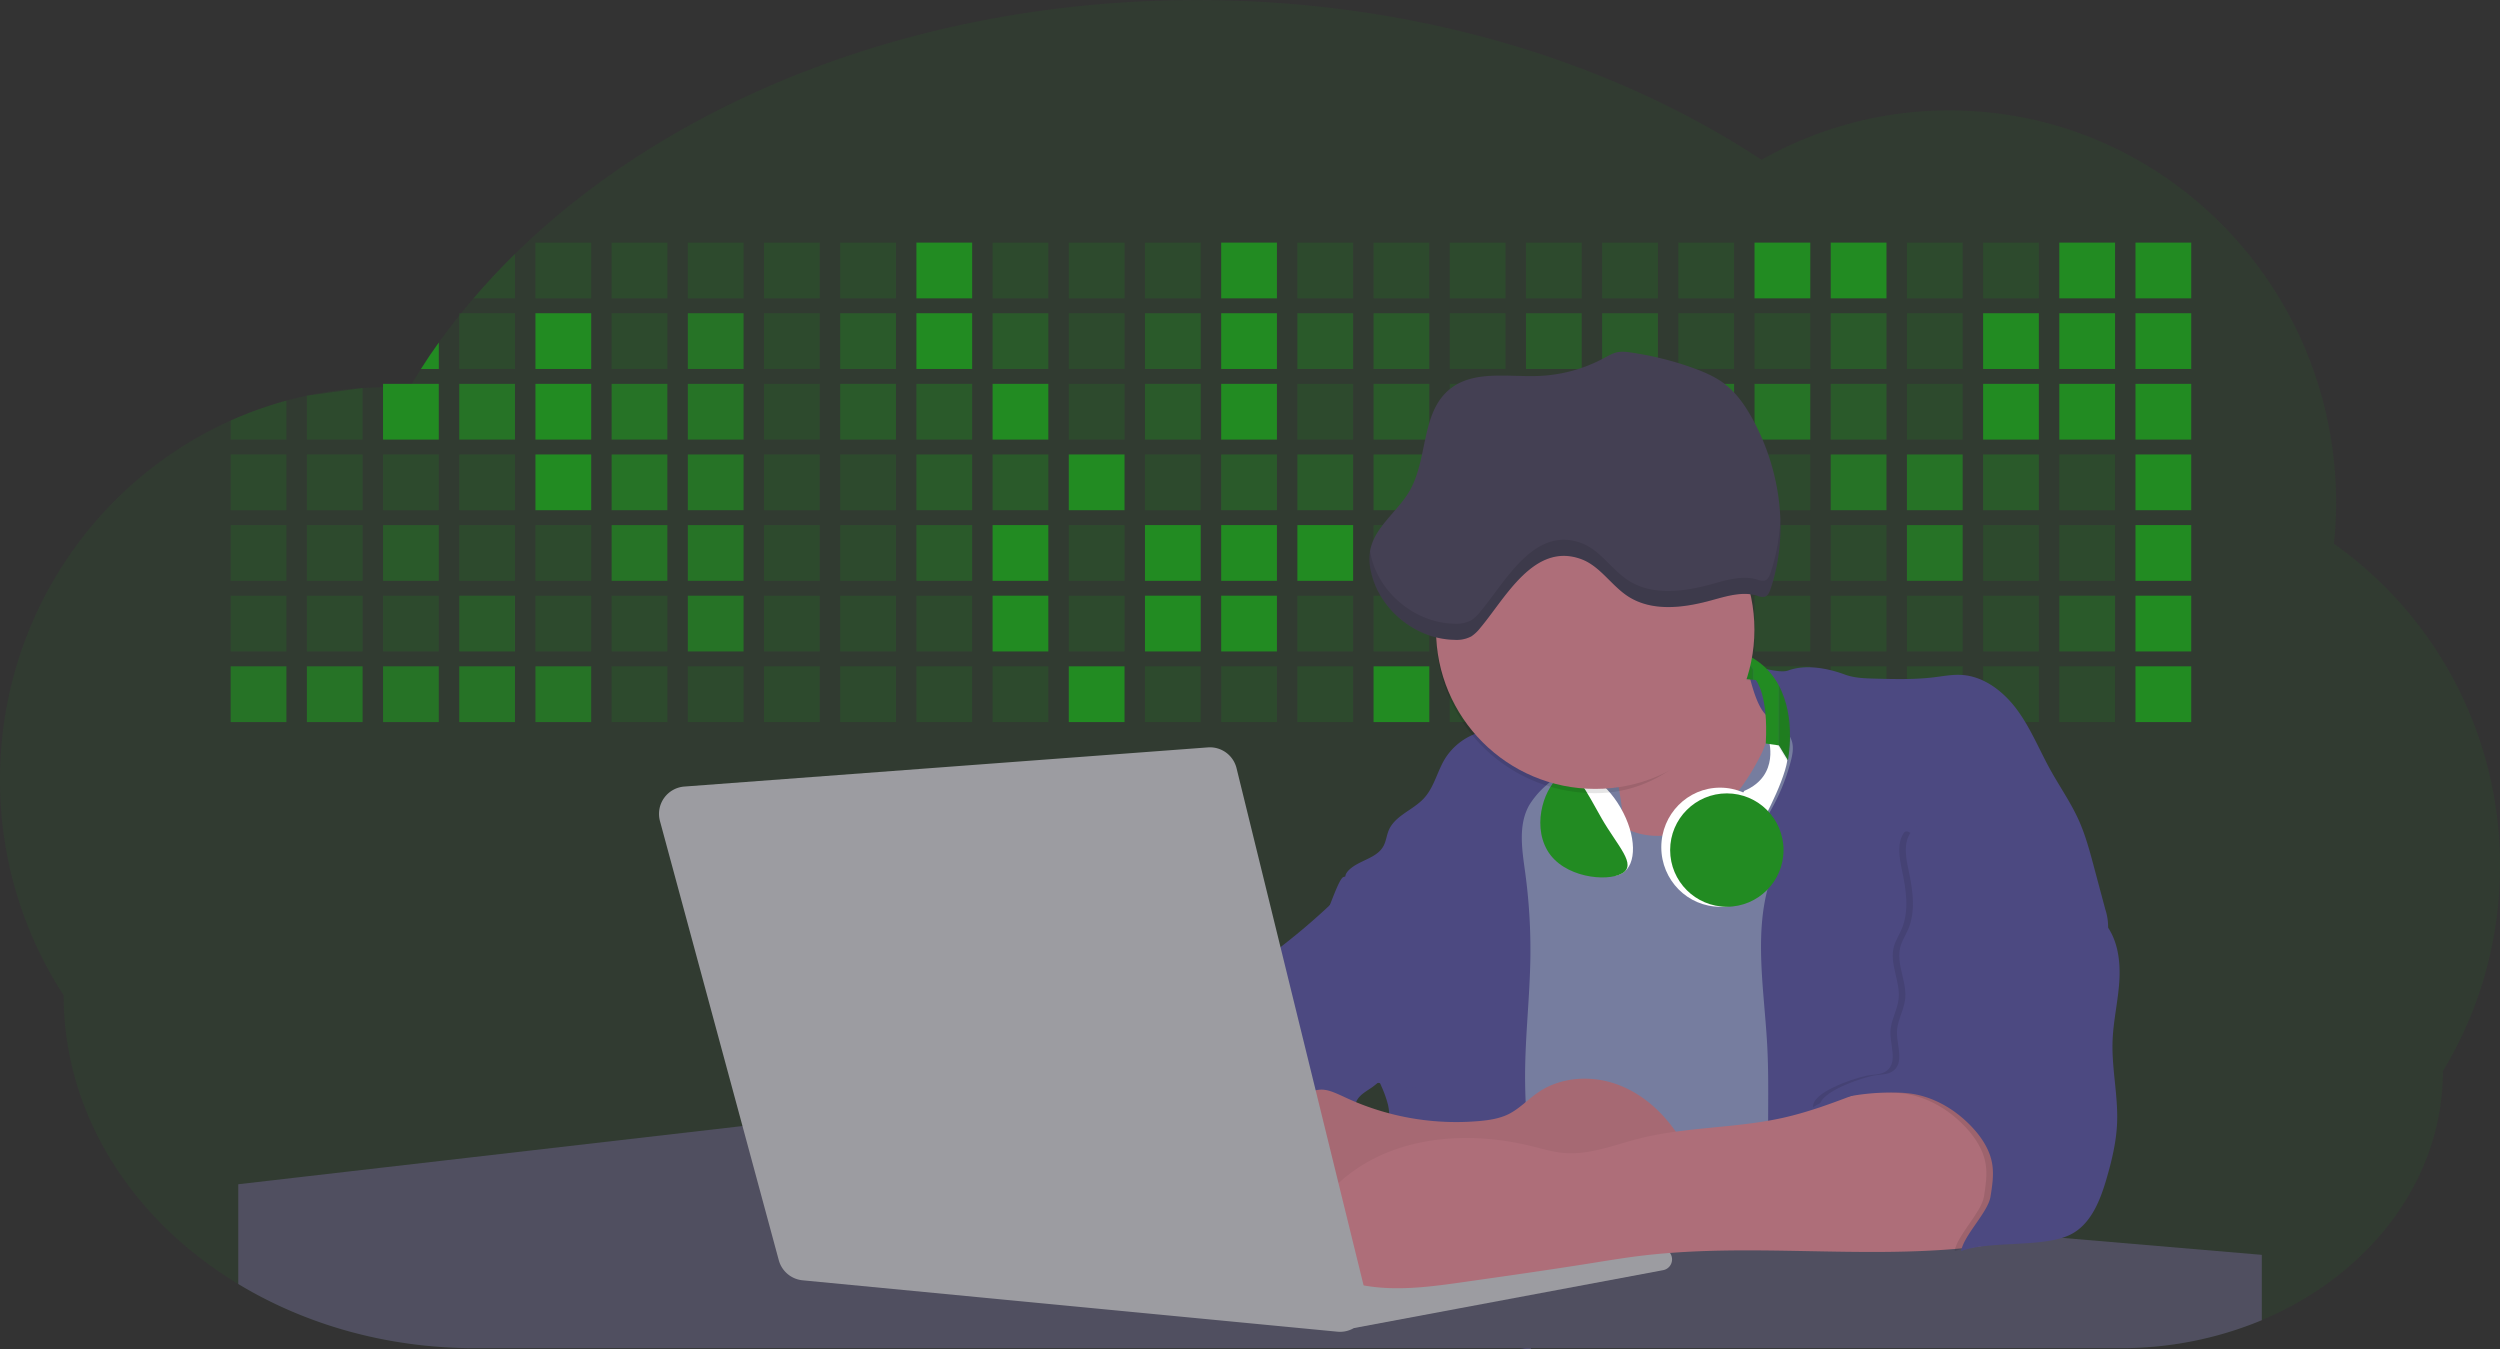 <svg id="aa7bae02-e79e-4d6b-a496-aba15f39787c" data-name="Layer 1" xmlns="http://www.w3.org/2000/svg" width="1144" height="617.32" viewBox="0 0 1144 617.32"><rect x="0" y="0" width="1144" height="617.32" fill="#333333" stroke="none"/><title>developer activity</title><path d="M1172,537.57a181.92,181.92,0,0,1-6.85,49.6,180.06,180.06,0,0,1-19.27,44.28c0,50.1-33.82,93.4-82.91,114a167.3,167.3,0,0,1-64.73,12.8H245.17c-40.25,0-77.55-10.86-108.14-29.36A185.76,185.76,0,0,1,112.2,711c-34-29.22-55.08-69.6-55.08-114.2A180.5,180.5,0,0,1,28,498.08c0-73.36,43.39-136.44,105.55-164.29a174.52,174.52,0,0,1,25.51-9.12q4.63-1.26,9.36-2.26a175.39,175.39,0,0,1,25.51-3.5q4.65-.29,9.35-.33H205c3.46,0,6.89.12,10.3.32l1.12-1.9q2.06-3.44,4.22-6.81,3.9-6.14,8.18-12.1,4.48-6.29,9.35-12.38l.83-1q2.76-3.44,5.64-6.8,9-10.49,19-20.35c72.11-70.68,185.08-116.18,312.08-116.18,98.82,0,189.15,27.55,258.34,73.07A174.18,174.18,0,0,1,920,191.86c97.74,0,177,80.37,177,179.51a184.9,184.9,0,0,1-1,18.78A180,180,0,0,1,1172,537.57Z" transform="translate(-28 -141.34)" fill="#228b22" opacity="0.1"/><path d="M263.66,257.52v20.35h-19Q253.59,267.39,263.66,257.52Z" transform="translate(-28 -141.34)" fill="#228b22" opacity="0.2"/><rect x="245.02" y="111.02" width="25.51" height="25.51" fill="#228b22" opacity="0.2"/><rect x="279.88" y="111.02" width="25.51" height="25.51" fill="#228b22" opacity="0.2"/><rect x="314.75" y="111.02" width="25.51" height="25.51" fill="#228b22" opacity="0.2"/><rect x="349.61" y="111.02" width="25.51" height="25.51" fill="#228b22" opacity="0.2"/><rect x="384.48" y="111.02" width="25.51" height="25.51" fill="#228b22" opacity="0.2"/><rect x="419.35" y="111.02" width="25.51" height="25.51" fill="#228b22"/><rect x="454.21" y="111.02" width="25.51" height="25.51" fill="#228b22" opacity="0.2"/><rect x="489.08" y="111.02" width="25.51" height="25.51" fill="#228b22" opacity="0.2"/><rect x="523.94" y="111.02" width="25.51" height="25.51" fill="#228b22" opacity="0.2"/><rect x="558.81" y="111.02" width="25.51" height="25.51" fill="#228b22"/><rect x="593.68" y="111.02" width="25.51" height="25.51" fill="#228b22" opacity="0.2"/><rect x="628.54" y="111.02" width="25.51" height="25.51" fill="#228b22" opacity="0.2"/><rect x="663.41" y="111.02" width="25.51" height="25.51" fill="#228b22" opacity="0.2"/><rect x="698.28" y="111.02" width="25.51" height="25.51" fill="#228b22" opacity="0.2"/><rect x="733.14" y="111.02" width="25.51" height="25.51" fill="#228b22" opacity="0.2"/><rect x="768.01" y="111.02" width="25.51" height="25.51" fill="#228b22" opacity="0.2"/><rect x="802.87" y="111.02" width="25.51" height="25.51" fill="#228b22"/><rect x="837.74" y="111.02" width="25.51" height="25.51" fill="#228b22"/><rect x="872.61" y="111.02" width="25.51" height="25.51" fill="#228b22" opacity="0.2"/><rect x="907.47" y="111.02" width="25.51" height="25.51" fill="#228b22" opacity="0.2"/><rect x="942.34" y="111.02" width="25.51" height="25.51" fill="#228b22"/><rect x="977.2" y="111.02" width="25.51" height="25.51" fill="#228b22"/><path d="M228.8,298.08v12.1h-8.18Q224.52,304,228.8,298.08Z" transform="translate(-28 -141.34)" fill="#228b22"/><rect x="210.15" y="143.33" width="25.51" height="25.51" fill="#228b22" opacity="0.2"/><rect x="245.02" y="143.33" width="25.51" height="25.51" fill="#228b22"/><rect x="279.88" y="143.33" width="25.51" height="25.51" fill="#228b22" opacity="0.2"/><rect x="314.75" y="143.33" width="25.51" height="25.51" fill="#228b22" opacity="0.7"/><rect x="349.61" y="143.33" width="25.51" height="25.51" fill="#228b22" opacity="0.2"/><rect x="384.48" y="143.33" width="25.51" height="25.51" fill="#228b22" opacity="0.4"/><rect x="419.35" y="143.33" width="25.51" height="25.51" fill="#228b22"/><rect x="454.21" y="143.33" width="25.51" height="25.51" fill="#228b22" opacity="0.4"/><rect x="489.08" y="143.33" width="25.51" height="25.51" fill="#228b22" opacity="0.2"/><rect x="523.94" y="143.33" width="25.51" height="25.51" fill="#228b22" opacity="0.4"/><rect x="558.81" y="143.33" width="25.51" height="25.51" fill="#228b22"/><rect x="593.68" y="143.33" width="25.51" height="25.51" fill="#228b22" opacity="0.4"/><rect x="628.54" y="143.33" width="25.51" height="25.51" fill="#228b22" opacity="0.4"/><rect x="663.41" y="143.33" width="25.51" height="25.51" fill="#228b22" opacity="0.2"/><rect x="698.28" y="143.33" width="25.51" height="25.51" fill="#228b22" opacity="0.4"/><rect x="733.14" y="143.33" width="25.51" height="25.51" fill="#228b22" opacity="0.4"/><rect x="768.01" y="143.33" width="25.51" height="25.51" fill="#228b22" opacity="0.2"/><rect x="802.87" y="143.33" width="25.51" height="25.51" fill="#228b22" opacity="0.2"/><rect x="837.74" y="143.33" width="25.51" height="25.51" fill="#228b22" opacity="0.4"/><rect x="872.61" y="143.33" width="25.51" height="25.51" fill="#228b22" opacity="0.2"/><rect x="907.47" y="143.33" width="25.51" height="25.51" fill="#228b22"/><rect x="942.34" y="143.33" width="25.51" height="25.51" fill="#228b22"/><rect x="977.2" y="143.33" width="25.51" height="25.51" fill="#228b22"/><path d="M159.06,324.67V342.5H133.55v-8.71A174.52,174.52,0,0,1,159.06,324.67Z" transform="translate(-28 -141.34)" fill="#228b22" opacity="0.2"/><polygon points="165.93 177.57 165.93 201.16 140.42 201.16 140.42 181.07 165.93 177.57" fill="#228b22" opacity="0.2"/><rect x="175.28" y="175.65" width="25.51" height="25.51" fill="#228b22"/><rect x="210.15" y="175.65" width="25.51" height="25.51" fill="#228b22" opacity="0.7"/><rect x="245.02" y="175.65" width="25.51" height="25.51" fill="#228b22"/><rect x="279.88" y="175.65" width="25.51" height="25.51" fill="#228b22" opacity="0.7"/><rect x="314.75" y="175.65" width="25.51" height="25.51" fill="#228b22" opacity="0.7"/><rect x="349.61" y="175.65" width="25.51" height="25.51" fill="#228b22" opacity="0.2"/><rect x="384.48" y="175.65" width="25.51" height="25.51" fill="#228b22" opacity="0.4"/><rect x="419.35" y="175.65" width="25.51" height="25.51" fill="#228b22" opacity="0.4"/><rect x="454.21" y="175.65" width="25.51" height="25.51" fill="#228b22"/><rect x="489.08" y="175.65" width="25.51" height="25.51" fill="#228b22" opacity="0.2"/><rect x="523.94" y="175.65" width="25.51" height="25.51" fill="#228b22" opacity="0.4"/><rect x="558.81" y="175.65" width="25.51" height="25.51" fill="#228b22"/><rect x="593.68" y="175.65" width="25.51" height="25.51" fill="#228b22" opacity="0.2"/><rect x="628.54" y="175.65" width="25.51" height="25.51" fill="#228b22" opacity="0.4"/><rect x="663.41" y="175.65" width="25.51" height="25.51" fill="#228b22" opacity="0.2"/><rect x="698.28" y="175.65" width="25.51" height="25.51" fill="#228b22"/><rect x="733.14" y="175.65" width="25.51" height="25.51" fill="#228b22" opacity="0.2"/><rect x="768.01" y="175.65" width="25.51" height="25.51" fill="#228b22" opacity="0.7"/><rect x="802.87" y="175.65" width="25.51" height="25.51" fill="#228b22" opacity="0.7"/><rect x="837.74" y="175.65" width="25.51" height="25.51" fill="#228b22" opacity="0.4"/><rect x="872.61" y="175.65" width="25.51" height="25.51" fill="#228b22" opacity="0.2"/><rect x="907.47" y="175.65" width="25.51" height="25.51" fill="#228b22"/><rect x="942.34" y="175.65" width="25.51" height="25.51" fill="#228b22"/><rect x="977.2" y="175.65" width="25.51" height="25.51" fill="#228b22"/><rect x="105.55" y="207.96" width="25.51" height="25.51" fill="#228b22" opacity="0.2"/><rect x="140.42" y="207.96" width="25.51" height="25.51" fill="#228b22" opacity="0.2"/><rect x="175.28" y="207.96" width="25.51" height="25.51" fill="#228b22" opacity="0.2"/><rect x="210.15" y="207.96" width="25.51" height="25.51" fill="#228b22" opacity="0.2"/><rect x="245.02" y="207.96" width="25.51" height="25.51" fill="#228b22"/><rect x="279.88" y="207.96" width="25.51" height="25.51" fill="#228b22" opacity="0.7"/><rect x="314.75" y="207.96" width="25.51" height="25.51" fill="#228b22" opacity="0.7"/><rect x="349.61" y="207.96" width="25.51" height="25.51" fill="#228b22" opacity="0.2"/><rect x="384.48" y="207.96" width="25.51" height="25.51" fill="#228b22" opacity="0.2"/><rect x="419.35" y="207.96" width="25.51" height="25.51" fill="#228b22" opacity="0.4"/><rect x="454.21" y="207.96" width="25.51" height="25.51" fill="#228b22" opacity="0.4"/><rect x="489.08" y="207.96" width="25.51" height="25.51" fill="#228b22"/><rect x="523.94" y="207.96" width="25.51" height="25.51" fill="#228b22" opacity="0.2"/><rect x="558.81" y="207.96" width="25.51" height="25.51" fill="#228b22" opacity="0.4"/><rect x="593.68" y="207.96" width="25.51" height="25.51" fill="#228b22" opacity="0.4"/><rect x="628.54" y="207.96" width="25.51" height="25.51" fill="#228b22" opacity="0.4"/><rect x="663.41" y="207.96" width="25.51" height="25.51" fill="#228b22" opacity="0.4"/><rect x="698.28" y="207.96" width="25.51" height="25.51" fill="#228b22" opacity="0.2"/><rect x="733.14" y="207.96" width="25.51" height="25.51" fill="#228b22" opacity="0.2"/><rect x="768.01" y="207.96" width="25.51" height="25.51" fill="#228b22" opacity="0.2"/><rect x="802.87" y="207.96" width="25.51" height="25.51" fill="#228b22" opacity="0.2"/><rect x="837.74" y="207.96" width="25.51" height="25.51" fill="#228b22" opacity="0.7"/><rect x="872.61" y="207.96" width="25.51" height="25.51" fill="#228b22" opacity="0.7"/><rect x="907.47" y="207.96" width="25.51" height="25.51" fill="#228b22" opacity="0.4"/><rect x="942.34" y="207.96" width="25.51" height="25.51" fill="#228b22" opacity="0.2"/><rect x="977.2" y="207.96" width="25.51" height="25.51" fill="#228b22"/><rect x="105.55" y="240.28" width="25.51" height="25.51" fill="#228b22" opacity="0.2"/><rect x="140.42" y="240.28" width="25.51" height="25.51" fill="#228b22" opacity="0.2"/><rect x="175.28" y="240.28" width="25.51" height="25.51" fill="#228b22" opacity="0.4"/><rect x="210.15" y="240.28" width="25.51" height="25.51" fill="#228b22" opacity="0.2"/><rect x="245.02" y="240.28" width="25.51" height="25.51" fill="#228b22" opacity="0.2"/><rect x="279.88" y="240.28" width="25.51" height="25.51" fill="#228b22" opacity="0.7"/><rect x="314.75" y="240.28" width="25.51" height="25.51" fill="#228b22" opacity="0.7"/><rect x="349.61" y="240.28" width="25.51" height="25.51" fill="#228b22" opacity="0.2"/><rect x="384.48" y="240.28" width="25.51" height="25.51" fill="#228b22" opacity="0.2"/><rect x="419.35" y="240.28" width="25.51" height="25.51" fill="#228b22" opacity="0.4"/><rect x="454.21" y="240.28" width="25.51" height="25.51" fill="#228b22"/><rect x="489.08" y="240.28" width="25.51" height="25.51" fill="#228b22" opacity="0.2"/><rect x="523.94" y="240.28" width="25.51" height="25.51" fill="#228b22"/><rect x="558.81" y="240.28" width="25.51" height="25.51" fill="#228b22"/><rect x="593.68" y="240.28" width="25.51" height="25.51" fill="#228b22"/><rect x="628.54" y="240.28" width="25.51" height="25.51" fill="#228b22" opacity="0.2"/><rect x="663.41" y="240.28" width="25.51" height="25.51" fill="#228b22"/><rect x="698.28" y="240.28" width="25.51" height="25.51" fill="#228b22" opacity="0.2"/><rect x="733.14" y="240.28" width="25.51" height="25.51" fill="#228b22" opacity="0.2"/><rect x="768.01" y="240.28" width="25.51" height="25.51" fill="#228b22" opacity="0.2"/><rect x="802.87" y="240.28" width="25.51" height="25.51" fill="#228b22" opacity="0.2"/><rect x="837.74" y="240.28" width="25.51" height="25.51" fill="#228b22" opacity="0.2"/><rect x="872.61" y="240.28" width="25.51" height="25.51" fill="#228b22" opacity="0.7"/><rect x="907.47" y="240.28" width="25.51" height="25.51" fill="#228b22" opacity="0.2"/><rect x="942.34" y="240.28" width="25.51" height="25.51" fill="#228b22" opacity="0.2"/><rect x="977.2" y="240.28" width="25.51" height="25.51" fill="#228b22"/><rect x="105.55" y="272.59" width="25.51" height="25.51" fill="#228b22" opacity="0.2"/><rect x="140.42" y="272.59" width="25.51" height="25.51" fill="#228b22" opacity="0.2"/><rect x="175.28" y="272.59" width="25.51" height="25.51" fill="#228b22" opacity="0.2"/><rect x="210.15" y="272.59" width="25.51" height="25.51" fill="#228b22" opacity="0.4"/><rect x="245.02" y="272.59" width="25.51" height="25.51" fill="#228b22" opacity="0.2"/><rect x="279.88" y="272.59" width="25.51" height="25.51" fill="#228b22" opacity="0.2"/><rect x="314.75" y="272.59" width="25.51" height="25.51" fill="#228b22" opacity="0.7"/><rect x="349.61" y="272.59" width="25.51" height="25.51" fill="#228b22" opacity="0.2"/><rect x="384.48" y="272.59" width="25.51" height="25.51" fill="#228b22" opacity="0.2"/><rect x="419.35" y="272.59" width="25.51" height="25.51" fill="#228b22" opacity="0.2"/><rect x="454.21" y="272.59" width="25.51" height="25.51" fill="#228b22"/><rect x="489.08" y="272.59" width="25.51" height="25.51" fill="#228b22" opacity="0.2"/><rect x="523.94" y="272.59" width="25.51" height="25.51" fill="#228b22"/><rect x="558.81" y="272.59" width="25.51" height="25.51" fill="#228b22"/><rect x="593.68" y="272.59" width="25.51" height="25.51" fill="#228b22" opacity="0.2"/><rect x="628.54" y="272.59" width="25.51" height="25.51" fill="#228b22" opacity="0.2"/><rect x="663.41" y="272.59" width="25.51" height="25.51" fill="#228b22" opacity="0.2"/><rect x="698.28" y="272.59" width="25.51" height="25.51" fill="#228b22" opacity="0.2"/><rect x="733.14" y="272.59" width="25.51" height="25.51" fill="#228b22" opacity="0.2"/><rect x="768.01" y="272.59" width="25.51" height="25.51" fill="#228b22" opacity="0.2"/><rect x="802.87" y="272.59" width="25.51" height="25.51" fill="#228b22" opacity="0.2"/><rect x="837.74" y="272.59" width="25.51" height="25.51" fill="#228b22" opacity="0.2"/><rect x="872.61" y="272.59" width="25.51" height="25.51" fill="#228b22" opacity="0.2"/><rect x="907.47" y="272.59" width="25.51" height="25.51" fill="#228b22" opacity="0.2"/><rect x="942.34" y="272.59" width="25.51" height="25.51" fill="#228b22" opacity="0.4"/><rect x="977.2" y="272.59" width="25.51" height="25.51" fill="#228b22"/><rect x="105.55" y="304.91" width="25.51" height="25.51" fill="#228b22" opacity="0.7"/><rect x="140.42" y="304.91" width="25.51" height="25.51" fill="#228b22" opacity="0.7"/><rect x="175.28" y="304.91" width="25.51" height="25.51" fill="#228b22" opacity="0.7"/><rect x="210.15" y="304.91" width="25.51" height="25.51" fill="#228b22" opacity="0.7"/><rect x="245.02" y="304.91" width="25.51" height="25.51" fill="#228b22" opacity="0.7"/><rect x="279.88" y="304.91" width="25.51" height="25.51" fill="#228b22" opacity="0.2"/><rect x="314.75" y="304.91" width="25.51" height="25.51" fill="#228b22" opacity="0.2"/><rect x="349.61" y="304.91" width="25.51" height="25.51" fill="#228b22" opacity="0.2"/><rect x="384.48" y="304.91" width="25.51" height="25.51" fill="#228b22" opacity="0.2"/><rect x="419.35" y="304.91" width="25.51" height="25.51" fill="#228b22" opacity="0.2"/><rect x="454.21" y="304.91" width="25.51" height="25.51" fill="#228b22" opacity="0.2"/><rect x="489.08" y="304.91" width="25.51" height="25.51" fill="#228b22"/><rect x="523.94" y="304.91" width="25.51" height="25.51" fill="#228b22" opacity="0.2"/><rect x="558.81" y="304.91" width="25.51" height="25.51" fill="#228b22" opacity="0.2"/><rect x="593.68" y="304.91" width="25.51" height="25.51" fill="#228b22" opacity="0.2"/><rect x="628.54" y="304.91" width="25.51" height="25.51" fill="#228b22"/><rect x="663.41" y="304.91" width="25.51" height="25.51" fill="#228b22" opacity="0.2"/><rect x="698.28" y="304.91" width="25.51" height="25.51" fill="#228b22" opacity="0.2"/><rect x="733.14" y="304.91" width="25.51" height="25.51" fill="#228b22" opacity="0.2"/><rect x="768.01" y="304.91" width="25.51" height="25.51" fill="#228b22" opacity="0.2"/><rect x="802.87" y="304.91" width="25.51" height="25.51" fill="#228b22" opacity="0.2"/><rect x="837.74" y="304.91" width="25.51" height="25.51" fill="#228b22" opacity="0.2"/><rect x="872.61" y="304.91" width="25.51" height="25.51" fill="#228b22" opacity="0.2"/><rect x="907.47" y="304.91" width="25.51" height="25.51" fill="#228b22" opacity="0.2"/><rect x="942.34" y="304.91" width="25.51" height="25.51" fill="#228b22" opacity="0.2"/><rect x="977.2" y="304.91" width="25.51" height="25.51" fill="#228b22"/><circle cx="734.52" cy="363.89" r="34.87" fill="#767d9f"/><path d="M760.71,460.87q5.22,22.78,8.86,45.9c.73,4.58,1.38,9.41-.28,13.74-1.39,3.61-4.22,6.43-6.44,9.59s-3.9,7.21-2.55,10.83,5.29,5.6,9.05,6.62c10.76,2.9,22.23.79,32.94-2.35a53.29,53.29,0,0,0,13.81-5.72c4.54-2.88,8.26-6.88,11.68-11,15.61-18.93,25.83-41.65,35.45-64.23a39.12,39.12,0,0,1-33.11-13.34c-3.94-4.63-6.83-11.08-4.61-16.74-6.51,3.57-14.24,3.81-21.25,6.25a75.49,75.49,0,0,0-12.5,6.15q-7.18,4.15-14.28,8.46C772.07,458.29,767,461.19,760.71,460.87Z" transform="translate(-28 -141.34)" fill="#ae6e79"/><path d="M833.64,487.05c-6.11,11.89-14.06,23.32-25.41,30.4s-26.63,9-38,2c-5.6-3.42-9.84-8.62-14.73-13s-11-8.13-17.57-7.56c-7.24.63-12.91,6.28-17.76,11.69-7.36,8.22-14.47,16.79-19.68,26.52-10,18.7-12.37,40.56-11.93,61.76s3.51,42.29,3.58,63.49c.1,26.08-4.32,51.95-8.79,77.64,41.1-5.06,82.25,6,123.44,10.19,26.36,2.71,52.92,2.65,79.42,2.58,4.66,0,9.62-.12,13.5-2.7a18.2,18.2,0,0,0,5.59-6.64c3.66-6.75,5.13-14.45,6.15-22.06,2.59-19.22,2.67-38.68,2.74-58.08.18-47,.35-94.17-5.62-140.8-1.47-11.47-3.35-23-7.75-33.73s-11.58-20.6-21.62-26.35c-6.45-3.7-21.4-10.14-29-6.41C841.67,460.15,837.73,479.09,833.64,487.05Z" transform="translate(-28 -141.34)" fill="#767d9f"/><path d="M836.68,619.77c-1.55-29-7.86-59.95,5.57-85.69,3.3-6.32-8.54-14.21-4.88-20.33a92.08,92.08,0,0,0,10.06-23.93c.76-2.89,1.37-5.95.65-8.85-1.33-5.29-6.56-8.44-11-11.66-4.9-3.56-7.42-14.41-9-20.28s12.57,1.2,18.26-.89c7.9-2.89,17.94-1.07,25.82,1.86,4.4,1.62,9.18,1.76,13.87,1.88,9.11.24,18.25.47,27.29-.65,4.06-.51,8.13-1.28,12.21-1.05,10.41.59,19.46,7.71,25.62,16.13s10.08,18.23,15.13,27.35c4.21,7.6,9.23,14.78,12.82,22.69,3.18,7,5.19,14.52,7.18,22l5.13,19.19a25.58,25.58,0,0,1,1.26,8.51c-.26,3.07-1.62,5.93-3,8.66A164.12,164.12,0,0,1,971,603.2c-10.79,13.23-23.89,25.16-30.3,41-2.5,6.17-3.89,12.73-5.16,19.27a707.94,707.94,0,0,0-10.9,79.15,174.2,174.2,0,0,0-36.52-12.21,177.61,177.61,0,0,0-19-3c-5.59-.58-12.8.52-18.12-1-8.9-2.53-9.88-17.58-11.23-25.46-2.16-12.55-2.59-25.32-2.67-38C837,648.53,837.45,634.14,836.68,619.77Z" transform="translate(-28 -141.34)" fill="#4c4981"/><path d="M641.23,565.54c4.21,24,8.85,48.07,18,70.62-.23.22-.46.42-.69.62-.81.69-1.65,1.34-2.53,2-2.05,1.44-4.3,2.66-6,4.54a8,8,0,0,0-1.5,2.45,5.48,5.48,0,0,0,0,4.47c-4.77,2.11-10.31,1.46-15.66,1.26-4.61-.17-9.08,0-12.78,2.53-5.14,3.54-6.69,10.34-7.52,16.52q-.46,3.38-.79,6.77-.32,3.15-.52,6.32a188.61,188.61,0,0,0-.19,21q.08,1.92.21,3.84c-16.34-.39-31.23-8.91-45.32-17.19-3.22-1.89-6.54-3.88-8.63-7A15.8,15.8,0,0,1,555,674c0-.51.09-1,.16-1.52a41.58,41.58,0,0,1,2.29-8.68,107.2,107.2,0,0,1,19.19-32.65c3.58-4.18,7.61-8.27,9.28-13.52.73-2.29,1-4.72,1.74-7,3.32-9.88,15.3-14.55,19.4-24.14,1-2.29,1.46-4.8,2.7-7a17.63,17.63,0,0,1,4.25-4.75c.73-.61,1.49-1.2,2.24-1.79q10.54-8.26,20.31-17.45,1.82-1.71,3.6-3.46A59.48,59.48,0,0,0,641.23,565.54Z" transform="translate(-28 -141.34)" fill="#4c4981"/><path d="M742,494.56c-1.44,1.52-3,2.95-4.53,4.37l-.41.37-1.62,1.5a39,39,0,0,0-7.55,8.79l-.17.28c-5.1,9.13-3.21,20.37-1.79,30.74a261.55,261.55,0,0,1,2.37,39c-.26,18-2.38,35.88-2.42,53.86,0,4.08.09,8.15.27,12.23.29,6.63.79,13.25,1.39,19.87.65,7.26,1.43,14.51,2.16,21.76.58,5.61,1.13,11.21,1.59,16.81.23,2.9.45,5.79.63,8.69.21,3.4.38,6.81.48,10.21h0c.07,2.16.11,4.31.11,6.47,0,1.23,0,2.45,0,3.67q0,3.51-.19,7-.2,4.49-.61,9c-.31,3.27-.86,6.84-3.16,9.14-.14.14-.29.27-.44.4l-3.24-.4a332.72,332.72,0,0,0-67.3-1.2c.49-3.38.94-6.75,1.38-10.14.2-1.6.4-3.21.59-4.82q.33-2.76.63-5.52c.23-2,.44-4,.64-6q.78-7.73,1.37-15.47.87-11.29,1.32-22.62.22-5.41.34-10.83.17-6.72.16-13.45,0-6.54-.11-13.1c0-1.44-.06-2.88-.18-4.31a27.35,27.35,0,0,0-.53-3.83,49.87,49.87,0,0,0-3-8.48c-.22-.52-.43-1-.64-1.55-.12-.27-.23-.55-.34-.82,5.76-5.13,9.86-12,13.8-18.76,6.39-10.89,12.93-22.26,14-34.84s-5.18-26.71-17.2-30.55c-3.27-1-6.73-1.28-10.1-1.87-3.18-.56-9.81-1.83-13.49-4.11q-3,3.08-6,6.05a22.15,22.15,0,0,1,2.17-8.71l1.42.07a2.71,2.71,0,0,1-.16-1c0-1.07.74-2.28,2.32-3.62,4.71-4,12.12-4.89,15.09-10.3,1.24-2.25,1.45-4.93,2.45-7.29,2.87-6.73,11.11-9.21,16.07-14.59s6.2-13,10.21-19a28.62,28.62,0,0,1,12-10c.4-.19.81-.38,1.22-.55,8.3-3.55,18.16-4.36,26.76-4.34,3.34,0,12,.1,16.24,1.79a5.32,5.32,0,0,1,1.85,1.13C752.37,480.61,745.34,491,742,494.56Z" transform="translate(-28 -141.34)" fill="#4c4981"/><path d="M642.72,542.69a60.88,60.88,0,0,1,46.74,4.87c7.2,4,13.66,9.58,17.62,16.78,5.95,10.8,5.69,23.82,5.27,36.15-.21,6.17-.48,12.56-3.2,18.1C706,625,700.06,629.4,694,633a42.24,42.24,0,0,1-12.32,5.33c-6.72,1.46-13.7.22-20.47-1-7.36-1.36-15.26-3-20.37-8.48-3-3.18-4.64-7.31-6.26-11.35q-3.49-8.75-7-17.48c-4.05-10.11-5.42-18.52-.07-28.37,2.43-4.49,5.4-8.69,7.8-13.21C636.51,556.14,640.81,543.28,642.72,542.69Z" transform="translate(-28 -141.34)" fill="#4c4981"/><path d="M1063,715.56v29.9a167.3,167.3,0,0,1-64.73,12.8H728.58c-.14.14-.29.27-.44.4l-3.24-.4H245.17c-40.25,0-77.55-10.86-108.14-29.36V683.25l230.72-26.63.18,0L502.29,668l34.77,3,18.06,1.53,37.38,3.17,19.23,1.63,28,2.38,3.94.33,20.18,1.71L691.23,684l38.5,3.26,64.18,5.45,45.15,3.83,74.14,6.29,14.1,1.19,1.52.13,1.32.11,18.62,1.58,20.44,1.74,2.37.2Z" transform="translate(-28 -141.34)" fill="#504f60"/><polygon points="764 573.12 474.86 523.77 463.65 580.46 596.19 596.33 637 601.44 749.26 579.33 764 573.12" fill="#9c9ca1"/><path d="M642.33,739.94l144.86-27.23a5,5,0,0,1,5.94,4.93h0a5,5,0,0,1-4.09,4.93L647.57,749.06Z" transform="translate(-28 -141.34)" fill="#9c9ca1"/><path d="M705.17,654.31c4.51-.42,9.08-1.13,13.14-3.13,5-2.49,8.89-6.78,13.52-9.94,10.18-7,23.8-7.94,35.47-3.92s21.41,12.63,28.23,22.91c4.53,6.85,7.93,15.59,4.73,23.15a30.51,30.51,0,0,1-4.12,6.44l-8.34,10.9a29,29,0,0,1-5.66,6.09c-3.12,2.27-7,3.2-10.82,3.76-10.15,1.48-20.48.64-30.71,1.32-17.57,1.17-34.73,6.83-52.34,6.64-10.12-.11-20.11-2.15-30-4.19l-43.77-9c-7.62-1.56-16.23-3.84-19.82-10.75-1.61-3.11-1.91-6.71-2.1-10.21-.52-9.64,0-20.36,6.68-27.31,6.28-6.52,16.21-8.58,23.71-13.4,9.18-5.91,12.21-4,21.89.44A120,120,0,0,0,705.17,654.31Z" transform="translate(-28 -141.34)" fill="#ae6e79"/><path d="M705.17,654.31c4.51-.42,9.08-1.13,13.14-3.13,5-2.49,8.89-6.78,13.52-9.94,10.18-7,23.8-7.94,35.47-3.92s21.41,12.63,28.23,22.91c4.53,6.85,7.93,15.59,4.73,23.15a30.51,30.51,0,0,1-4.12,6.44l-8.34,10.9a29,29,0,0,1-5.66,6.09c-3.12,2.27-7,3.2-10.82,3.76-10.15,1.48-20.48.64-30.71,1.32-17.57,1.17-34.73,6.83-52.34,6.64-10.12-.11-20.11-2.15-30-4.19l-43.77-9c-7.62-1.56-16.23-3.84-19.82-10.75-1.61-3.11-1.91-6.71-2.1-10.21-.52-9.64,0-20.36,6.68-27.31,6.28-6.52,16.21-8.58,23.71-13.4,9.18-5.91,12.21-4,21.89.44A120,120,0,0,0,705.17,654.31Z" transform="translate(-28 -141.34)" opacity="0.05"/><path d="M880.94,640.6c-12.28,4.75-24.63,9.52-37.49,12.35-21.56,4.75-44.12,4-65.51,9.43-11.3,2.88-22.53,7.52-34.14,6.58-5.19-.42-10.2-2-15.25-3.2-28.37-7-60.62-4.73-83.66,13.27-7.88,6.15-14.33,13.82-20.18,22a14.7,14.7,0,0,0,5.91,21.88A86.62,86.62,0,0,0,659,730.48c13.13,1.16,26.32-.7,39.38-2.56,19.38-2.75,38.77-5.51,58.1-8.6,6.94-1.11,13.88-2.26,20.86-3.14,50.23-6.35,101.37,1.37,151.73-3.93,5.09-.54,10.27-1.24,14.9-3.41,11.72-5.5,17.52-20,15.1-32.74s-11.76-23.33-23-29.83c-9.42-5.47-19.58-7.68-30.07-10C896.26,634,890.32,637,880.94,640.6Z" transform="translate(-28 -141.34)" fill="#ae6e79"/><path d="M988.67,564.44c5.54,7.26,6.72,17,6.12,26.09s-2.76,18.08-3.08,27.21c-.44,12.52,2.58,25,2.07,37.48-.36,8.73-2.43,17.29-4.88,25.67-2.89,9.89-7.07,20.52-16.2,25.27-12.12,6.31-37.54,2.76-50.29,7.7,1.16-7.23,12.28-17.7,13.44-24.93.8-5,1.61-10.14.75-15.15-1.1-6.39-4.85-12.06-9.3-16.78-7.08-7.51-16.32-13.16-26.47-15s-35-.33-43.12,6.08c-1-6.62,17.6-13,24.14-14.43,3.26-.73,7-.32,9.61-2.39,5-3.92,1.37-11.73,1.61-18,.19-5,3.11-9.58,3.7-14.58,1-8-4.22-16.15-2.17-24,.76-2.9,2.45-5.45,3.62-8.21,3.56-8.45,2-18.09.1-27.07-1.18-5.64-2.33-12,.81-16.81,2.91-4.49,11.17,11.5,16.46,10.76,17.47-2.45,33.28-15.4,47.39-4.8,7.19,5.4,8.13,11,11,18.71C976.77,554.6,984,558.36,988.67,564.44Z" transform="translate(-28 -141.34)" opacity="0.1"/><path d="M991.67,564.44c5.54,7.26,6.72,17,6.12,26.09s-2.76,18.08-3.08,27.21c-.44,12.52,2.58,25,2.07,37.48-.36,8.73-2.43,17.29-4.88,25.67-2.89,9.89-7.07,20.52-16.2,25.27-12.12,6.31-37.54,2.76-50.29,7.7,1.16-7.23,12.28-17.7,13.44-24.93.8-5,1.61-10.14.75-15.15-1.1-6.39-4.85-12.06-9.3-16.78-7.08-7.51-16.32-13.16-26.47-15s-35-.33-43.12,6.08c-1-6.62,17.6-13,24.14-14.43,3.26-.73,7-.32,9.61-2.39,5-3.92,1.37-11.73,1.61-18,.19-5,3.11-9.58,3.7-14.58,1-8-4.22-16.15-2.17-24,.76-2.9,2.45-5.45,3.62-8.21,3.56-8.45,2-18.09.1-27.07-1.18-5.64-2.33-12,.81-16.81,2.91-4.49,8.6-6.19,13.89-6.94a68.42,68.42,0,0,1,50,12.9c7.19,5.4,8.13,11,11,18.71C979.77,554.6,987,558.36,991.67,564.44Z" transform="translate(-28 -141.34)" fill="#4c4981"/><path d="M330,517.06,384.37,718a12.55,12.55,0,0,0,10.91,9.21L640,750.72a12.54,12.54,0,0,0,13.38-15.48L593.84,492.86a12.54,12.54,0,0,0-13.12-9.51L341.13,501.27A12.54,12.54,0,0,0,330,517.06Z" transform="translate(-28 -141.34)" fill="#9c9ca1"/><ellipse cx="787.11" cy="387.68" rx="26.9" ry="27.25" fill="#fff"/><path d="M837.2,479.31s5.67,16.86-11.06,23.95L824,507l10.48,10.34S847.4,493.77,846,485.4C846,485.4,844,476.9,837.2,479.31Z" transform="translate(-28 -141.34)" fill="#fff"/><circle cx="790.2" cy="388.99" r="25.94" fill="#228b22"/><path d="M846.13,489.23l-4.12-6.8-6-.85c1.28-22.39-4.53-29.06-4.53-29.06l-1.35-.13-5.88-.57-11.06-11.48v-3.26c15.54,1.85,24.13,9.23,28.77,17.88C850.16,470.14,846.13,489.23,846.13,489.23Z" transform="translate(-28 -141.34)" fill="#228b22"/><path d="M830.18,448.27v4.12l-5.88-.57-11.06-11.48S830.35,444.17,830.18,448.27Z" transform="translate(-28 -141.34)" stroke="#4c4981" stroke-miterlimit="10" opacity="0.1"/><path d="M846.13,489.23l-4.12-6.8V455C850.16,470.14,846.13,489.23,846.13,489.23Z" transform="translate(-28 -141.34)" stroke="#4c4981" stroke-miterlimit="10" opacity="0.1"/><ellipse cx="757.11" cy="518.2" rx="14.43" ry="26.32" transform="translate(-185.67 306.64) rotate(-30)" fill="#fff"/><path d="M761,516c7.27,12.59,16.19,21,9.29,25s-27,2-34.27-10.6-.67-30,6.23-34S753.72,503.38,761,516Z" transform="translate(-28 -141.34)" fill="#228b22"/><path d="M825.73,425.3c0,40.23-27.53,79-67.76,79a72.85,72.85,0,0,1,0-145.7C798.2,358.64,825.73,385.06,825.73,425.3Z" transform="translate(-28 -141.34)" opacity="0.1"/><circle cx="729.97" cy="288.15" r="72.85" fill="#ae6e79"/><path d="M751.57,397.21c8.67,3.19,13.8,12.15,21.58,17.14,11,7,25.32,5.19,37.88,1.73,7-1.91,14.32-4.24,21.21-2.12a6,6,0,0,0,3.23.46c1.5-.43,2.24-2.09,2.73-3.57,8.52-25.4,4.69-54.17-8.17-77.67-3.32-6.06-7.3-11.92-12.78-16.13-4.32-3.31-9.4-5.48-14.52-7.33a145,145,0,0,0-28.88-7.13,17.94,17.94,0,0,0-5.27-.17c-2.41.39-4.57,1.69-6.72,2.85A68.78,68.78,0,0,1,732,313.38c-14,.53-30-2.77-40.79,6.21-13,10.77-9.76,31.78-18.19,46.4-5.58,9.67-16.34,16.69-18.11,27.7a25.57,25.57,0,0,0,.63,10.07c4.12,16.94,20.52,30.06,38,30.37a14.42,14.42,0,0,0,7.76-1.59,17.55,17.55,0,0,0,4.09-3.89C716.84,415.09,729.94,389.25,751.57,397.21Z" transform="translate(-28 -141.34)" fill="#444053"/><path d="M838.2,403.48c-.49,1.48-1.23,3.14-2.73,3.57a6,6,0,0,1-3.23-.46c-6.89-2.12-14.25.21-21.2,2.12-12.57,3.46-26.92,5.31-37.88-1.73-7.79-5-12.91-14-21.59-17.14-21.63-8-34.73,17.88-46.21,31.44a17.55,17.55,0,0,1-4.09,3.89,14.42,14.42,0,0,1-7.76,1.59c-17.42-.31-33.83-13.43-38-30.37-.23-1-.43-2-.58-3,0,.09,0,.17-.05.26a25.57,25.57,0,0,0,.63,10.07c4.12,16.94,20.53,30.06,38,30.37a14.42,14.42,0,0,0,7.76-1.59,17.55,17.55,0,0,0,4.09-3.89c11.48-13.56,24.58-39.4,46.21-31.44,8.68,3.19,13.8,12.15,21.59,17.14,11,7,25.31,5.19,37.88,1.73,7-1.91,14.31-4.24,21.2-2.12a6,6,0,0,0,3.23.46c1.5-.43,2.24-2.09,2.73-3.57a90.29,90.29,0,0,0,4.48-32.26A88.8,88.8,0,0,1,838.2,403.48Z" transform="translate(-28 -141.34)" opacity="0.1"/></svg>